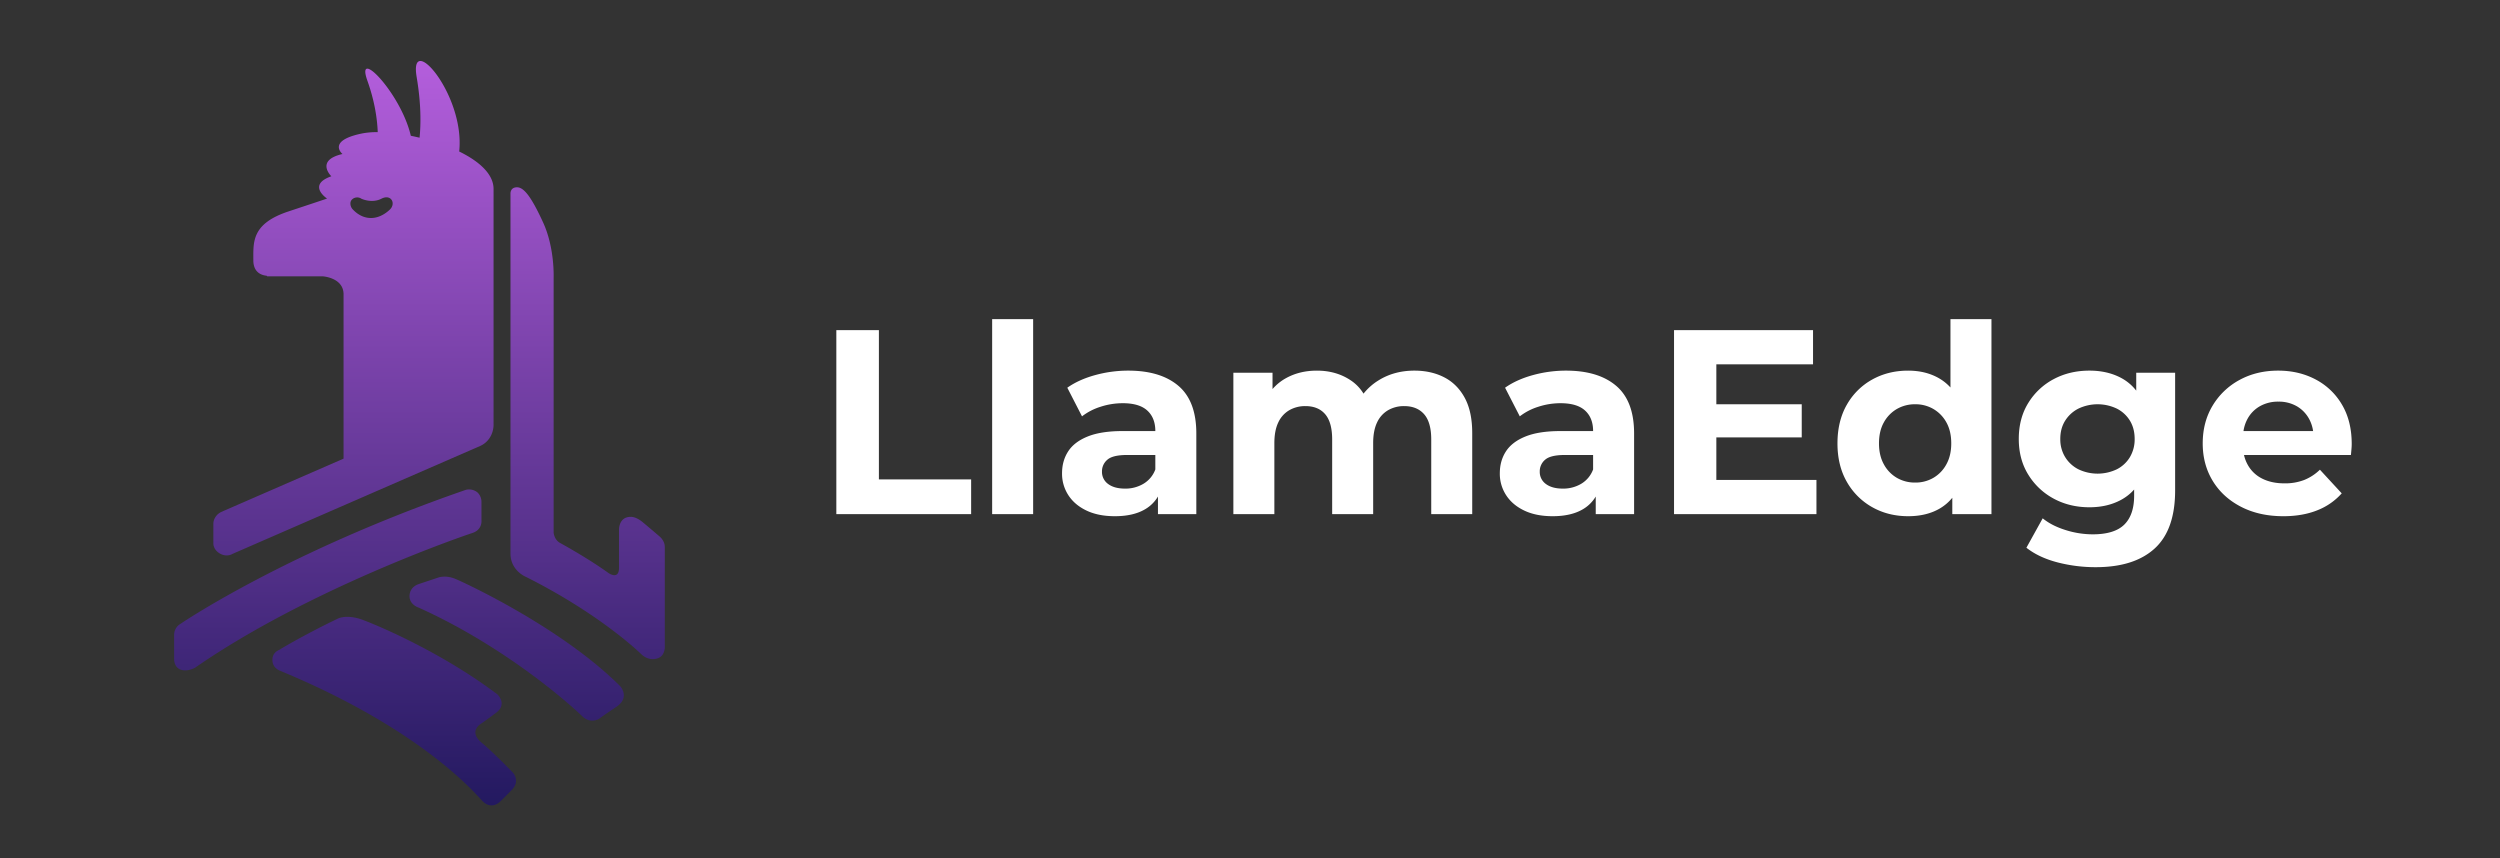 <svg id="LlamaEdge_" data-name="LlamaEdge " xmlns="http://www.w3.org/2000/svg" xmlns:xlink="http://www.w3.org/1999/xlink" width="2982" height="1024" viewBox="0 0 2982 1024">
  <rect x="0" y="0" width="2982" height="1024" fill="#333333" stroke="none"/>
  <defs>
    <style>
      .cls-1 {
        fill: transparent;
      }

      .cls-2, .cls-3 {
        fill-rule: evenodd;
      }

      .cls-3 {
        fill: #fff;
      }

      .cls-2 {
        fill: url(#linear-gradient);
      }
    </style>
    <linearGradient id="linear-gradient" x1="500.375" y1="960.656" x2="500.375" y2="72.75" gradientUnits="userSpaceOnUse">
      <stop offset="0" stop-color="#231960"/>
      <stop offset="1" stop-color="#b45edc"/>
    </linearGradient>
  </defs>
  <rect id="shape_1" data-name="shape 1" class="cls-1" width="2982" height="1024"/>
  <path id="shape_2" data-name="shape 2" class="cls-2" d="M785.164,784.959c-9.128,3.508-16.527-1.019-20.279-4.68s-50.957-48.689-137.271-92.034c0,0-18.719-7.2-18.719-28.078V231.2s-0.563-7.8,7.8-7.8,17.314,11.839,31.2,42.117,12.479,65.516,12.479,65.516v304.18s0.475,8.485,7.8,12.479,35.872,20.079,57.717,35.878c0,0,12.479,8.7,12.479-6.24V632.089s-0.685-15.6,14.039-15.6c0,0,5.9-.472,14.039,6.24s20.279,17.159,20.279,17.159,6.239,4.887,6.239,12.479V769.36S794.291,781.451,785.164,784.959ZM572.662,531.99L277.334,660.676a13.073,13.073,0,0,1-2.9,1.264l-0.446.194-0.034-.067a13.819,13.819,0,0,1-3.478.452c-7.966,0-15.974-6.433-15.974-14.4v-23.4c0-6.5,4.821-12.6,10.919-14.627v-0.113L409.8,547.071V351.107c0-19.886-24.538-21.471-24.538-21.471H318.8l-0.731-.731c-6.362-.645-15.883-4.015-15.883-18.439,0-21.656-2.362-43.6,41.919-58.278s46.009-15.336,46.009-15.336-24.438-16.237,5.112-26.583c0,0-19.671-18.957,13.291-26.582,0,0-19.338-15.8,23.515-24.538a92.827,92.827,0,0,1,18.522-1.532c-0.594-15.779-3.569-36.724-12.3-61.256-14.829-41.644,40.074,14.869,51.759,65.605q5.192,1.026,10.44,2.277c1.649-16.219,1.93-40.371-3.468-72.363-9.388-55.647,57.957,21.185,50.735,88.838,23.676,11.546,41,26.857,41,44.632q0,6.114-.006,11.776c0,0.165.006,0.327,0.006,0.493V501.4c0,1.674-.031,2.928,0,5.112C588.713,517.125,582.975,527.5,572.662,531.99ZM569.6,587.442a15.552,15.552,0,0,1,4.68,10.919V620.2s1.67,11.552-10.92,15.6c-11.92,3.832-195.643,67-330.7,160.669,0,0-10.578,5.936-18.718,1.56-6.878-3.7-6.24-12.479-6.24-12.479V757.471a15.138,15.138,0,0,1,6.24-12.479s125.035-85.8,341.617-160.67A15.8,15.8,0,0,1,569.6,587.442ZM332.876,775.272s26.465-16.373,70.2-37.437c0,0,10.586-5.535,29.638,1.56s94.321,38.859,160.669,88.914c0,0,12.176,11.6-1.56,21.838s-17.158,12.479-17.158,12.479-17.155,9.034,0,23.4C590.075,898.933,612.1,921.9,612.1,921.9s8.659,9.915-1.56,20.279S596.5,956.22,596.5,956.22s-10.417,10.956-21.838-1.56S498.115,868.1,334.435,800.231c0,0-8.315-2.652-9.359-10.92C324.086,781.471,328.275,777.164,332.876,775.272Zm155.609-64.546c0.13-4.955,2.577-11.092,10.92-14.039l23.4-7.8s8.651-3.256,20.279,1.56S669.97,748.79,739.629,818.359c0,0,12.674,13.4-4.68,24.959s-20.279,14.039-20.279,14.039-10.353,6.661-20.278-3.12S606.468,773.1,499.405,724.766C499.405,724.766,488.205,721.452,488.485,710.726ZM431,237s12.37,5.979,24,0,17.548,5.81,10,13c-4.277,4.074-11.74,9.46-21,10-7.081.413-15.407-2.012-23-10a10.148,10.148,0,0,1-3-8C418.469,236.437,425.949,233.521,431,237Z"/>
  <path id="shape_3" data-name="shape 3" class="cls-3" d="M2804.8,535.96q-0.315,3.607-.62,6.739H2676.64a43.447,43.447,0,0,0,4.83,12.38,39.8,39.8,0,0,0,17.24,15.985q11.115,5.489,26.17,5.485a63.388,63.388,0,0,0,23.66-4.074,57.529,57.529,0,0,0,18.65-12.224l26.02,28.209a75.858,75.858,0,0,1-29.15,20.216q-17.565,7.053-40.44,7.052-28.83,0-50.62-11.283t-33.69-30.873q-11.91-19.586-11.91-44.664,0-25.389,11.75-44.978a83.418,83.418,0,0,1,32.13-30.716q20.37-11.123,46.07-11.127,24.765,0,44.67,10.5a78.637,78.637,0,0,1,31.5,30.09q11.595,19.591,11.6,46.858Q2805.12,532.355,2804.8,535.96Zm-65.19-51.4a42.813,42.813,0,0,0-21.94-5.485,43.647,43.647,0,0,0-22.1,5.485,38.335,38.335,0,0,0-14.89,15.358,43.956,43.956,0,0,0-4.65,14.262h83.03a42.774,42.774,0,0,0-4.72-14.418A38.971,38.971,0,0,0,2739.61,484.557ZM2499.83,676.534a180.174,180.174,0,0,1-45.91-5.8q-22.1-5.8-36.83-17.4l19.43-35.1q10.65,8.77,27.11,13.947a107.814,107.814,0,0,0,32.44,5.172q26.01,0,37.77-11.6t11.76-34.477v-7.364a57.225,57.225,0,0,1-15.68,12.379q-16.29,8.778-37.61,8.776-23.505,0-42.47-10.187a79.67,79.67,0,0,1-30.4-28.522Q2408,548.027,2408,523.579q0-24.756,11.44-43.1a78.535,78.535,0,0,1,30.4-28.366q18.96-10.027,42.47-10.03,21.315,0,37.61,8.62a56.527,56.527,0,0,1,18.18,15.246V444.6h46.39V585.012q0,47.015-24.45,69.268T2499.83,676.534ZM2540.58,501.8a38.777,38.777,0,0,0-15.67-14.418,53.195,53.195,0,0,0-45.76,0,39.8,39.8,0,0,0-15.83,14.418q-5.805,9.249-5.8,21.783a40.316,40.316,0,0,0,5.8,21.627,39.408,39.408,0,0,0,15.83,14.575,53.2,53.2,0,0,0,45.76,0,38.412,38.412,0,0,0,15.67-14.575,41.22,41.22,0,0,0,5.64-21.627Q2546.22,511.048,2540.58,501.8ZM2328.71,593.73a55.305,55.305,0,0,1-14.58,12.6q-15.825,9.4-38.08,9.4-23.82,0-42.94-10.813a79.327,79.327,0,0,1-30.25-30.246q-11.13-19.431-11.12-45.761,0-26.637,11.12-46.075a78.248,78.248,0,0,1,30.25-30.089q19.11-10.652,42.94-10.657,21.315,0,37.3,9.4a56.564,56.564,0,0,1,13.16,10.706V380.655h48.9V613.221h-46.7V593.73Zm-7.06-89.9a41.6,41.6,0,0,0-15.51-15.985,42.3,42.3,0,0,0-21.63-5.642,42.891,42.891,0,0,0-21.94,5.642,41.455,41.455,0,0,0-15.51,15.985q-5.8,10.344-5.8,25.075,0,14.419,5.8,24.918a41.153,41.153,0,0,0,15.51,16.141,42.881,42.881,0,0,0,21.94,5.642,42.292,42.292,0,0,0,21.63-5.642,41.291,41.291,0,0,0,15.51-16.141q5.8-10.5,5.8-24.918Q2327.45,514.18,2321.65,503.833ZM1996.78,393.819h165.81v40.746H2047.25v47.641h101.86V521.7H2047.25v50.776h119.41v40.746H1996.78v-219.4Zm-93.39,198.433a42.914,42.914,0,0,1-15.05,15.014q-14.1,8.462-36.36,8.462-19.74,0-33.85-6.738t-21.62-18.336a46.727,46.727,0,0,1-7.53-26.015q0-15.045,7.37-26.328T1819.7,520.6q15.99-6.42,41.69-6.425h38.86q0-15.671-9.56-24.448t-29.3-8.776a85.108,85.108,0,0,0-26.49,4.231,70.15,70.15,0,0,0-22.1,11.44l-17.55-34.164q13.785-9.711,33.22-15.044a148.785,148.785,0,0,1,39.5-5.329q38.55,0,59.86,18.179T1949.15,517v96.224h-45.76V592.252Zm-3.14-49.553h-33.54q-17.235,0-23.66,5.642a17.977,17.977,0,0,0-6.43,14.1,17.584,17.584,0,0,0,7.37,14.888q7.365,5.487,20.22,5.485a41.966,41.966,0,0,0,21.94-5.8,33.265,33.265,0,0,0,14.1-17.082V542.7Zm-193.07-18.493q0-20.37-8.46-30.089-8.475-9.711-23.83-9.716a37.7,37.7,0,0,0-19.11,4.858,32.654,32.654,0,0,0-13.17,14.574q-4.695,9.719-4.7,24.761v84.627h-48.9V524.206q0-20.37-8.3-30.089t-23.67-9.716a37.7,37.7,0,0,0-19.11,4.858,32.654,32.654,0,0,0-13.17,14.574q-4.695,9.719-4.7,24.761v84.627h-48.9V444.6h46.71v19.47a58.845,58.845,0,0,1,16.14-13.045q16.14-8.933,36.83-8.933,23.19,0,40.58,11.754a50.959,50.959,0,0,1,14.99,15.69,69.126,69.126,0,0,1,17.93-15.847q18.63-11.592,42.78-11.6,20.055,0,35.57,7.993t24.45,24.447q8.94,16.455,8.93,42.157v96.537h-48.89V524.206Zm-325.97,68.046a42.8,42.8,0,0,1-15.04,15.014q-14.1,8.462-36.36,8.462-19.74,0-33.85-6.738t-21.63-18.336a46.8,46.8,0,0,1-7.52-26.015q0-15.045,7.37-26.328,7.35-11.285,23.35-17.709,15.975-6.42,41.68-6.425h38.87q0-15.671-9.56-24.448t-29.31-8.776a85.092,85.092,0,0,0-26.48,4.231,70.042,70.042,0,0,0-22.1,11.44l-17.55-34.164q13.785-9.711,33.22-15.044a148.785,148.785,0,0,1,39.5-5.329q38.55,0,59.86,18.179T1426.97,517v96.224h-45.76V592.252Zm-3.13-49.553h-33.54q-17.235,0-23.66,5.642a17.977,17.977,0,0,0-6.43,14.1,17.584,17.584,0,0,0,7.37,14.888q7.35,5.487,20.21,5.485a41.966,41.966,0,0,0,21.94-5.8,33.235,33.235,0,0,0,14.11-17.082V542.7ZM1183.44,380.655h48.89V613.221h-48.89V380.655ZM997.578,393.819h50.772V571.848h110.02v41.373H997.578v-219.4Z"/>
</svg>
